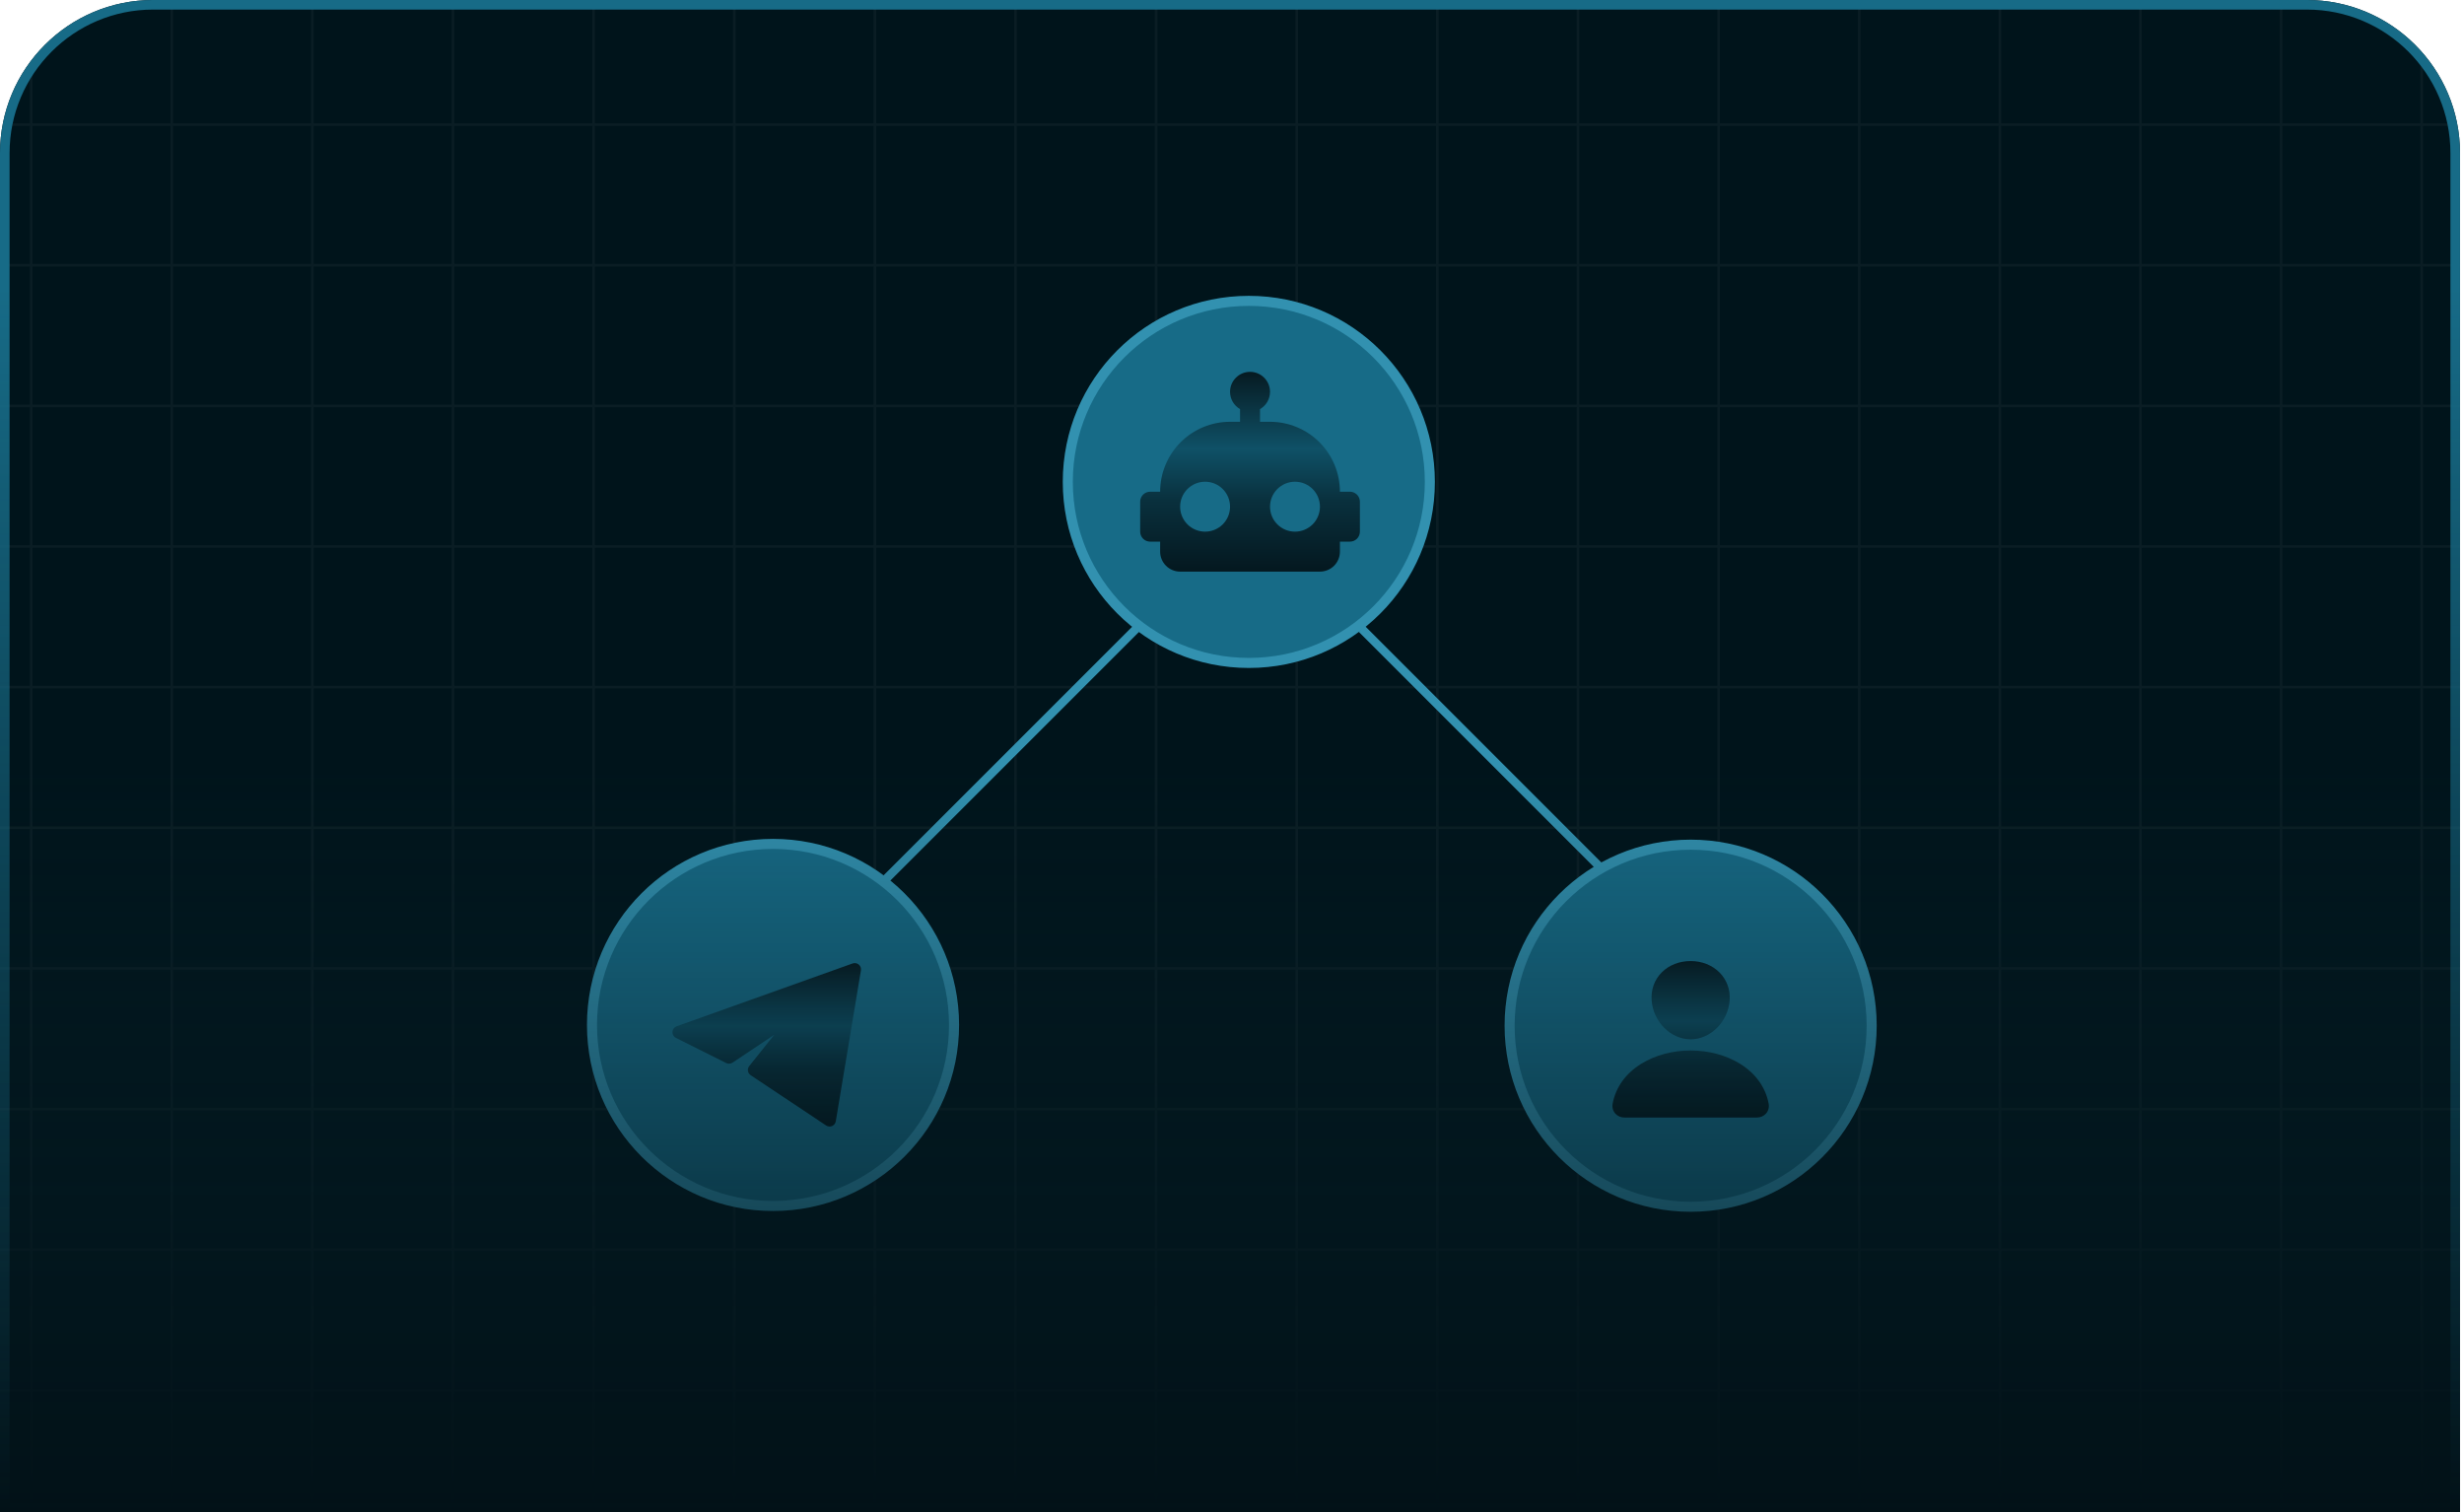 <?xml version="1.0" encoding="UTF-8"?> <svg xmlns="http://www.w3.org/2000/svg" width="290" height="178" viewBox="0 0 290 178" fill="none"><g clip-path="url(#clip0_2789_390)"><path d="M0 18.025C0 8.07 8.07 0 18.025 0H271.506C281.461 0 289.532 8.07 289.532 18.025V178H0V18.025Z" fill="#00141B"></path><g opacity="0.05"><path d="M3.664 -98.858V277.139" stroke="#D9D9D9" stroke-width="0.301"></path><path d="M20.215 -98.858V277.139" stroke="#D9D9D9" stroke-width="0.301"></path><path d="M36.765 -98.858V277.139" stroke="#D9D9D9" stroke-width="0.301"></path><path d="M53.316 -98.858V277.139" stroke="#D9D9D9" stroke-width="0.301"></path><path d="M69.866 -98.858V277.139" stroke="#D9D9D9" stroke-width="0.301"></path><path d="M86.417 -98.858V277.139" stroke="#D9D9D9" stroke-width="0.301"></path><path d="M102.967 -98.858V277.139" stroke="#D9D9D9" stroke-width="0.301"></path><path d="M119.518 -98.858V277.139" stroke="#D9D9D9" stroke-width="0.301"></path><path d="M136.068 -98.858V277.139" stroke="#D9D9D9" stroke-width="0.301"></path><path d="M152.619 -98.858V277.139" stroke="#D9D9D9" stroke-width="0.301"></path><path d="M169.169 -98.858V277.139" stroke="#D9D9D9" stroke-width="0.301"></path><path d="M185.72 -98.858V277.139" stroke="#D9D9D9" stroke-width="0.301"></path><path d="M202.27 -98.858V277.139" stroke="#D9D9D9" stroke-width="0.301"></path><path d="M218.821 -98.858V277.139" stroke="#D9D9D9" stroke-width="0.301"></path><path d="M235.371 -98.858V277.139" stroke="#D9D9D9" stroke-width="0.301"></path><path d="M251.922 -98.858V277.139" stroke="#D9D9D9" stroke-width="0.301"></path><path d="M268.472 -98.858V277.139" stroke="#D9D9D9" stroke-width="0.301"></path><path d="M285.022 -98.858V277.139" stroke="#D9D9D9" stroke-width="0.301"></path><path d="M332.342 14.664L-43.655 14.664" stroke="#D9D9D9" stroke-width="0.301"></path><path d="M332.342 31.214L-43.655 31.214" stroke="#D9D9D9" stroke-width="0.301"></path><path d="M332.342 47.765L-43.655 47.764" stroke="#D9D9D9" stroke-width="0.301"></path><path d="M332.342 64.315L-43.655 64.315" stroke="#D9D9D9" stroke-width="0.301"></path><path d="M332.342 80.866L-43.655 80.866" stroke="#D9D9D9" stroke-width="0.301"></path><path d="M332.342 97.416L-43.655 97.416" stroke="#D9D9D9" stroke-width="0.301"></path><path d="M332.342 113.967L-43.655 113.967" stroke="#D9D9D9" stroke-width="0.301"></path><path d="M332.342 130.517L-43.655 130.517" stroke="#D9D9D9" stroke-width="0.301"></path><path d="M332.342 147.067L-43.655 147.067" stroke="#D9D9D9" stroke-width="0.301"></path><path d="M332.342 163.618L-43.655 163.618" stroke="#D9D9D9" stroke-width="0.301"></path></g><circle cx="146.98" cy="56.714" r="21.306" fill="#176B87" stroke="#3291B0" stroke-width="1.184"></circle><g filter="url(#filter0_d_2789_390)"><path d="M147.123 42.163C147.746 42.163 148.344 42.411 148.785 42.852C149.226 43.292 149.474 43.89 149.474 44.514C149.474 45.384 149.004 46.148 148.298 46.548V48.041H149.474C151.656 48.041 153.749 48.907 155.292 50.451C156.836 51.994 157.702 54.087 157.702 56.269H158.878C159.19 56.269 159.489 56.393 159.709 56.613C159.93 56.834 160.053 57.133 160.053 57.445V60.971C160.053 61.283 159.93 61.582 159.709 61.803C159.489 62.023 159.19 62.147 158.878 62.147H157.702V63.322C157.702 63.946 157.455 64.544 157.014 64.985C156.573 65.426 155.975 65.673 155.351 65.673H138.894C138.271 65.673 137.673 65.426 137.232 64.985C136.791 64.544 136.543 63.946 136.543 63.322V62.147H135.368C135.056 62.147 134.757 62.023 134.536 61.803C134.316 61.582 134.192 61.283 134.192 60.971V57.445C134.192 57.133 134.316 56.834 134.536 56.613C134.757 56.393 135.056 56.269 135.368 56.269H136.543C136.543 54.087 137.41 51.994 138.953 50.451C140.496 48.907 142.589 48.041 144.772 48.041H145.947V46.548C145.242 46.148 144.772 45.384 144.772 44.514C144.772 43.89 145.019 43.292 145.46 42.852C145.901 42.411 146.499 42.163 147.123 42.163ZM141.833 55.094C141.053 55.094 140.306 55.403 139.755 55.954C139.204 56.505 138.894 57.253 138.894 58.032C138.894 58.812 139.204 59.559 139.755 60.111C140.306 60.662 141.053 60.971 141.833 60.971C142.612 60.971 143.36 60.662 143.911 60.111C144.462 59.559 144.772 58.812 144.772 58.032C144.772 57.253 144.462 56.505 143.911 55.954C143.36 55.403 142.612 55.094 141.833 55.094ZM152.413 55.094C151.633 55.094 150.886 55.403 150.335 55.954C149.783 56.505 149.474 57.253 149.474 58.032C149.474 58.812 149.783 59.559 150.335 60.111C150.886 60.662 151.633 60.971 152.413 60.971C153.192 60.971 153.94 60.662 154.491 60.111C155.042 59.559 155.351 58.812 155.351 58.032C155.351 57.253 155.042 56.505 154.491 55.954C153.94 55.403 153.192 55.094 152.413 55.094Z" fill="url(#paint0_linear_2789_390)"></path></g><circle cx="198.98" cy="120.714" r="21.306" fill="#176B87" stroke="#3291B0" stroke-width="1.184"></circle><g filter="url(#filter1_d_2789_390)"><path d="M202.372 112.847C201.511 111.983 200.308 111.508 198.98 111.508C197.645 111.508 196.438 111.98 195.581 112.839C194.714 113.706 194.292 114.885 194.391 116.159C194.588 118.671 196.646 120.714 198.98 120.714C201.314 120.714 203.369 118.671 203.569 116.159C203.669 114.898 203.244 113.721 202.372 112.847ZM206.77 129.92H191.191C190.987 129.923 190.785 129.883 190.599 129.804C190.414 129.725 190.25 129.608 190.119 129.463C189.832 129.144 189.716 128.708 189.802 128.267C190.175 126.342 191.341 124.726 193.173 123.591C194.801 122.584 196.863 122.029 198.98 122.029C201.097 122.029 203.159 122.584 204.787 123.591C206.62 124.725 207.785 126.342 208.159 128.266C208.245 128.707 208.129 129.143 207.841 129.463C207.71 129.608 207.547 129.725 207.361 129.804C207.176 129.883 206.974 129.923 206.77 129.92Z" fill="url(#paint1_linear_2789_390)"></path></g><circle cx="90.98" cy="120.624" r="21.306" fill="#176B87" stroke="#3291B0" stroke-width="1.184"></circle><g filter="url(#filter2_d_2789_390)"><path d="M101.327 112.608C101.348 112.481 101.336 112.35 101.291 112.229C101.246 112.109 101.171 112.002 101.072 111.919C100.973 111.836 100.855 111.781 100.728 111.758C100.601 111.735 100.47 111.746 100.349 111.789L79.635 119.187C79.498 119.236 79.379 119.324 79.292 119.44C79.205 119.556 79.154 119.694 79.145 119.839C79.136 119.984 79.17 120.128 79.242 120.254C79.315 120.379 79.422 120.481 79.552 120.546L85.47 123.505C85.587 123.563 85.717 123.59 85.847 123.582C85.977 123.574 86.103 123.531 86.212 123.459L91.124 120.183L88.184 123.861C88.12 123.941 88.073 124.034 88.047 124.133C88.02 124.232 88.015 124.335 88.031 124.437C88.046 124.538 88.083 124.635 88.138 124.721C88.193 124.808 88.266 124.882 88.351 124.939L97.229 130.857C97.331 130.925 97.45 130.967 97.573 130.978C97.696 130.989 97.819 130.969 97.933 130.92C98.046 130.87 98.145 130.794 98.221 130.696C98.297 130.599 98.347 130.484 98.368 130.363L101.327 112.608Z" fill="url(#paint2_linear_2789_390)"></path></g><path d="M104.266 103.449L133.715 74" stroke="#3291B0"></path><path d="M188.266 102L160.266 74" stroke="#3291B0"></path><rect y="90.127" width="289.532" height="87.873" fill="url(#paint3_linear_2789_390)"></rect></g><path d="M18.025 0.563H271.506C281.15 0.563 288.968 8.381 288.968 18.025V177.437H0.563V18.025C0.563 8.381 8.381 0.563 18.025 0.563Z" stroke="url(#paint4_linear_2789_390)" stroke-width="1.127"></path><defs><filter id="filter0_d_2789_390" x="132.86" y="42.163" width="28.525" height="26.44" filterUnits="userSpaceOnUse" color-interpolation-filters="sRGB"><feFlood flood-opacity="0" result="BackgroundImageFix"></feFlood><feColorMatrix in="SourceAlpha" type="matrix" values="0 0 0 0 0 0 0 0 0 0 0 0 0 0 0 0 0 0 127 0" result="hardAlpha"></feColorMatrix><feOffset dy="1.598"></feOffset><feGaussianBlur stdDeviation="0.666"></feGaussianBlur><feComposite in2="hardAlpha" operator="out"></feComposite><feColorMatrix type="matrix" values="0 0 0 0 0 0 0 0 0 0 0 0 0 0 0 0 0 0 0.25 0"></feColorMatrix><feBlend mode="normal" in2="BackgroundImageFix" result="effect1_dropShadow_2789_390"></feBlend><feBlend mode="normal" in="SourceGraphic" in2="effect1_dropShadow_2789_390" result="shape"></feBlend></filter><filter id="filter1_d_2789_390" x="188.442" y="111.508" width="21.076" height="21.342" filterUnits="userSpaceOnUse" color-interpolation-filters="sRGB"><feFlood flood-opacity="0" result="BackgroundImageFix"></feFlood><feColorMatrix in="SourceAlpha" type="matrix" values="0 0 0 0 0 0 0 0 0 0 0 0 0 0 0 0 0 0 127 0" result="hardAlpha"></feColorMatrix><feOffset dy="1.598"></feOffset><feGaussianBlur stdDeviation="0.666"></feGaussianBlur><feComposite in2="hardAlpha" operator="out"></feComposite><feColorMatrix type="matrix" values="0 0 0 0 0 0 0 0 0 0 0 0 0 0 0 0 0 0 0.25 0"></feColorMatrix><feBlend mode="normal" in2="BackgroundImageFix" result="effect1_dropShadow_2789_390"></feBlend><feBlend mode="normal" in="SourceGraphic" in2="effect1_dropShadow_2789_390" result="shape"></feBlend></filter><filter id="filter2_d_2789_390" x="77.812" y="111.746" width="24.857" height="22.164" filterUnits="userSpaceOnUse" color-interpolation-filters="sRGB"><feFlood flood-opacity="0" result="BackgroundImageFix"></feFlood><feColorMatrix in="SourceAlpha" type="matrix" values="0 0 0 0 0 0 0 0 0 0 0 0 0 0 0 0 0 0 127 0" result="hardAlpha"></feColorMatrix><feOffset dy="1.598"></feOffset><feGaussianBlur stdDeviation="0.666"></feGaussianBlur><feComposite in2="hardAlpha" operator="out"></feComposite><feColorMatrix type="matrix" values="0 0 0 0 0 0 0 0 0 0 0 0 0 0 0 0 0 0 0.25 0"></feColorMatrix><feBlend mode="normal" in2="BackgroundImageFix" result="effect1_dropShadow_2789_390"></feBlend><feBlend mode="normal" in="SourceGraphic" in2="effect1_dropShadow_2789_390" result="shape"></feBlend></filter><linearGradient id="paint0_linear_2789_390" x1="147.123" y1="42.163" x2="147.123" y2="65.673" gradientUnits="userSpaceOnUse"><stop stop-color="#061A21"></stop><stop offset="0.385" stop-color="#0F5167"></stop><stop offset="0.645" stop-color="#09303D"></stop><stop offset="1" stop-color="#04181F"></stop></linearGradient><linearGradient id="paint1_linear_2789_390" x1="198.98" y1="111.508" x2="198.98" y2="129.92" gradientUnits="userSpaceOnUse"><stop stop-color="#061A21"></stop><stop offset="0.385" stop-color="#0F5167"></stop><stop offset="0.645" stop-color="#09303D"></stop><stop offset="1" stop-color="#04181F"></stop></linearGradient><linearGradient id="paint2_linear_2789_390" x1="90.24" y1="111.747" x2="90.24" y2="130.981" gradientUnits="userSpaceOnUse"><stop stop-color="#061A21"></stop><stop offset="0.385" stop-color="#0F5167"></stop><stop offset="0.645" stop-color="#09303D"></stop><stop offset="1" stop-color="#04181F"></stop></linearGradient><linearGradient id="paint3_linear_2789_390" x1="144.766" y1="178" x2="144.766" y2="90.127" gradientUnits="userSpaceOnUse"><stop stop-color="#021117"></stop><stop offset="1" stop-color="#07212A" stop-opacity="0"></stop></linearGradient><linearGradient id="paint4_linear_2789_390" x1="144.766" y1="0" x2="144.766" y2="178" gradientUnits="userSpaceOnUse"><stop offset="0.19" stop-color="#176B87"></stop><stop offset="1" stop-color="#176B87" stop-opacity="0"></stop></linearGradient><clipPath id="clip0_2789_390"><path d="M0 18.025C0 8.07 8.07 0 18.025 0H271.506C281.461 0 289.532 8.07 289.532 18.025V178H0V18.025Z" fill="white"></path></clipPath></defs></svg> 